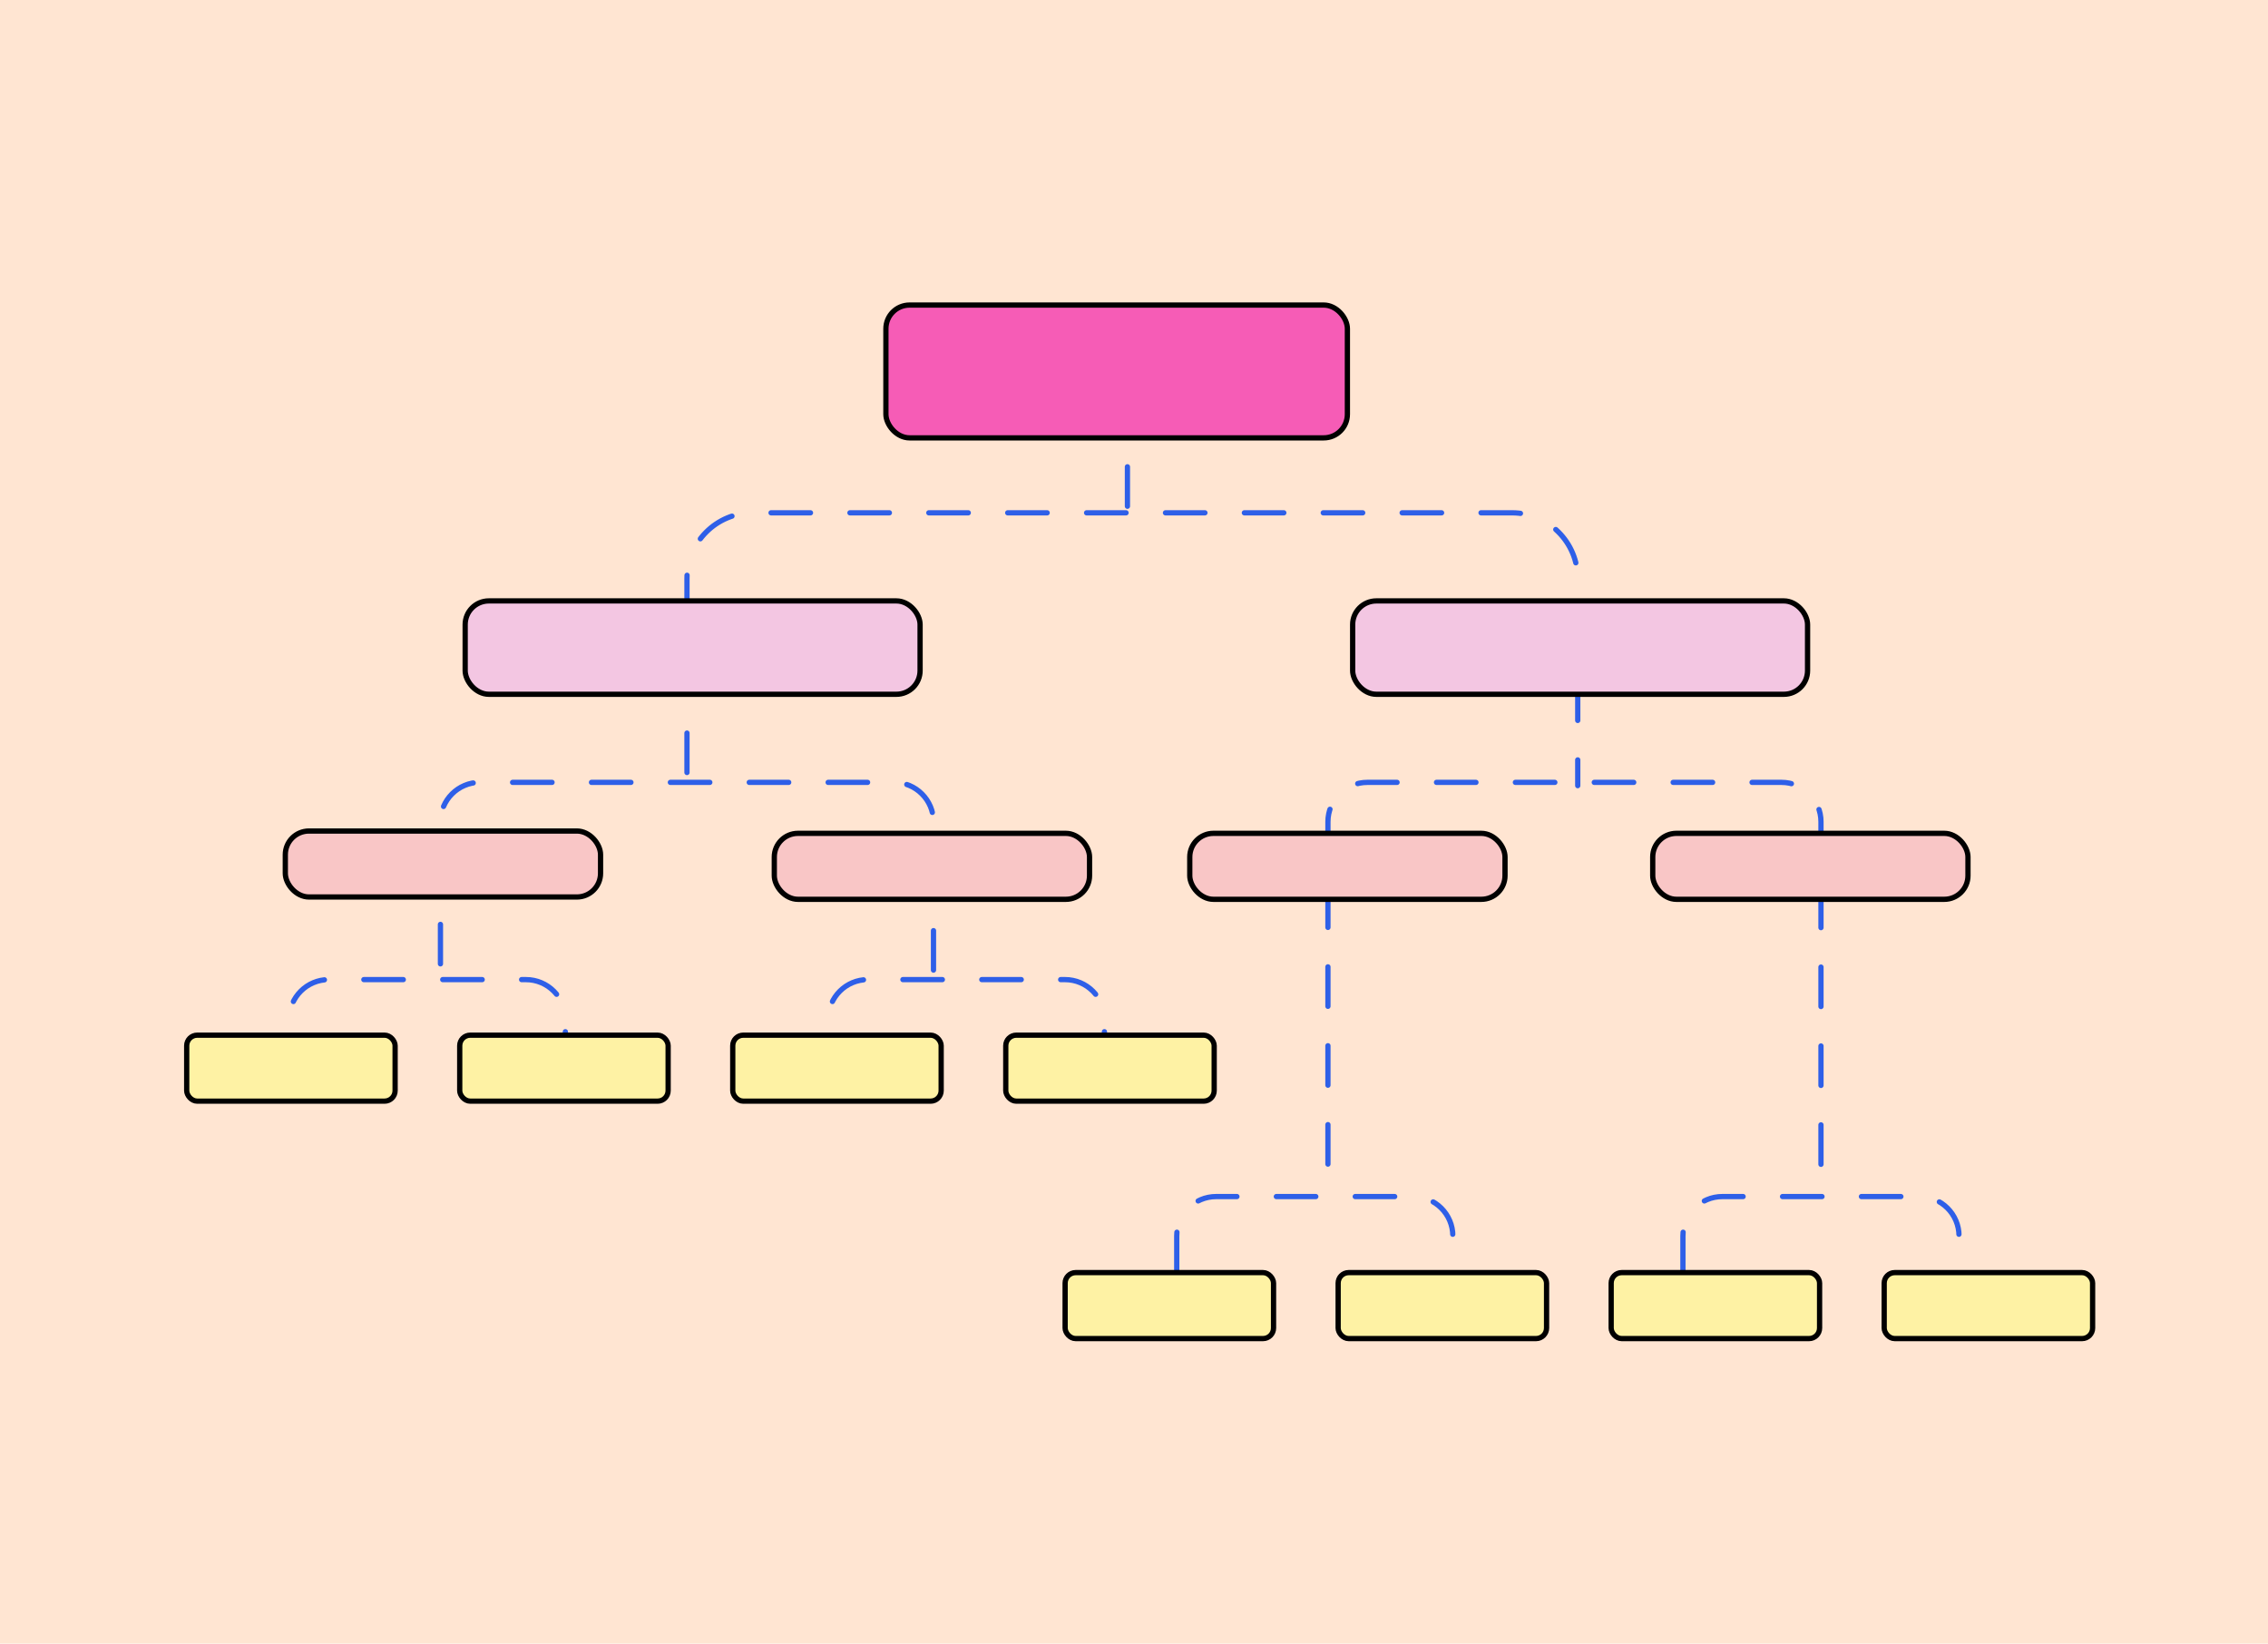<svg width="345" height="250" viewBox="0 0 345 250" fill="none" xmlns="http://www.w3.org/2000/svg">
<rect width="345" height="250" fill="#FFE5D2"/>
<path d="M104.5 117.5V88C104.5 82.477 108.977 78 114.5 78H230C235.523 78 240 82.477 240 88V119.5" stroke="#2E5FE8" stroke-width="0.8" stroke-linecap="round" stroke-dasharray="6 6"/>
<path d="M67 146.602V125C67 121.686 69.686 119 73 119H136C139.314 119 142 121.686 142 125V148" stroke="#2E5FE8" stroke-width="0.8" stroke-linecap="round" stroke-dasharray="6 6"/>
<path d="M44 164.229V155C44 151.686 46.686 149 50 149H80C83.314 149 86 151.686 86 155V165" stroke="#2E5FE8" stroke-width="0.8" stroke-linecap="round" stroke-dasharray="6 6"/>
<path d="M126 164.229V155C126 151.686 128.686 149 132 149H162C165.314 149 168 151.686 168 155V165" stroke="#2E5FE8" stroke-width="0.8" stroke-linecap="round" stroke-dasharray="6 6"/>
<path d="M202 177.06V125C202 121.686 204.686 119 208 119H271C274.314 119 277 121.686 277 125V180" stroke="#2E5FE8" stroke-width="0.8" stroke-linecap="round" stroke-dasharray="6 6"/>
<path d="M179 193.422V188C179 184.686 181.686 182 185 182H215C218.314 182 221 184.686 221 188V194" stroke="#2E5FE8" stroke-width="0.8" stroke-linecap="round" stroke-dasharray="6 6"/>
<path d="M256 193.422V188C256 184.686 258.686 182 262 182H292C295.314 182 298 184.686 298 188V194" stroke="#2E5FE8" stroke-width="0.8" stroke-linecap="round" stroke-dasharray="6 6"/>
<path d="M171.5 77V66" stroke="#2E5FE8" stroke-width="0.8" stroke-linecap="round" stroke-dasharray="6 6"/>
<rect x="134.76" y="46.4" width="70.2" height="20.2" rx="3.6" fill="#F65CB6" stroke="black" stroke-width="0.8"/>
<rect x="70.76" y="91.4" width="69.2" height="14.2" rx="3.6" fill="#F3C6E2" stroke="black" stroke-width="0.8"/>
<rect x="43.4" y="126.4" width="47.954" height="10.034" rx="3.6" fill="#F9C6C6" stroke="black" stroke-width="0.8"/>
<rect x="117.783" y="126.754" width="47.954" height="10.034" rx="3.6" fill="#F9C6C6" stroke="black" stroke-width="0.8"/>
<rect x="28.4" y="157.452" width="31.703" height="10.034" rx="1.6" fill="#FEF2A4" stroke="black" stroke-width="0.8"/>
<rect x="69.931" y="157.452" width="31.703" height="10.034" rx="1.6" fill="#FEF2A4" stroke="black" stroke-width="0.8"/>
<rect x="111.463" y="157.452" width="31.703" height="10.034" rx="1.6" fill="#FEF2A4" stroke="black" stroke-width="0.8"/>
<rect x="152.994" y="157.452" width="31.703" height="10.034" rx="1.6" fill="#FEF2A4" stroke="black" stroke-width="0.8"/>
<rect x="180.983" y="126.754" width="47.954" height="10.034" rx="3.6" fill="#F9C6C6" stroke="black" stroke-width="0.8"/>
<rect x="251.406" y="126.754" width="47.954" height="10.034" rx="3.6" fill="#F9C6C6" stroke="black" stroke-width="0.8"/>
<rect x="162.023" y="193.566" width="31.703" height="10.034" rx="1.6" fill="#FEF2A4" stroke="black" stroke-width="0.8"/>
<rect x="203.554" y="193.566" width="31.703" height="10.034" rx="1.6" fill="#FEF2A4" stroke="black" stroke-width="0.8"/>
<rect x="245.086" y="193.566" width="31.703" height="10.034" rx="1.6" fill="#FEF2A4" stroke="black" stroke-width="0.8"/>
<rect x="286.617" y="193.566" width="31.703" height="10.034" rx="1.6" fill="#FEF2A4" stroke="black" stroke-width="0.8"/>
<rect x="205.76" y="91.4" width="69.2" height="14.2" rx="3.6" fill="#F3C6E2" stroke="black" stroke-width="0.8"/>
</svg>
